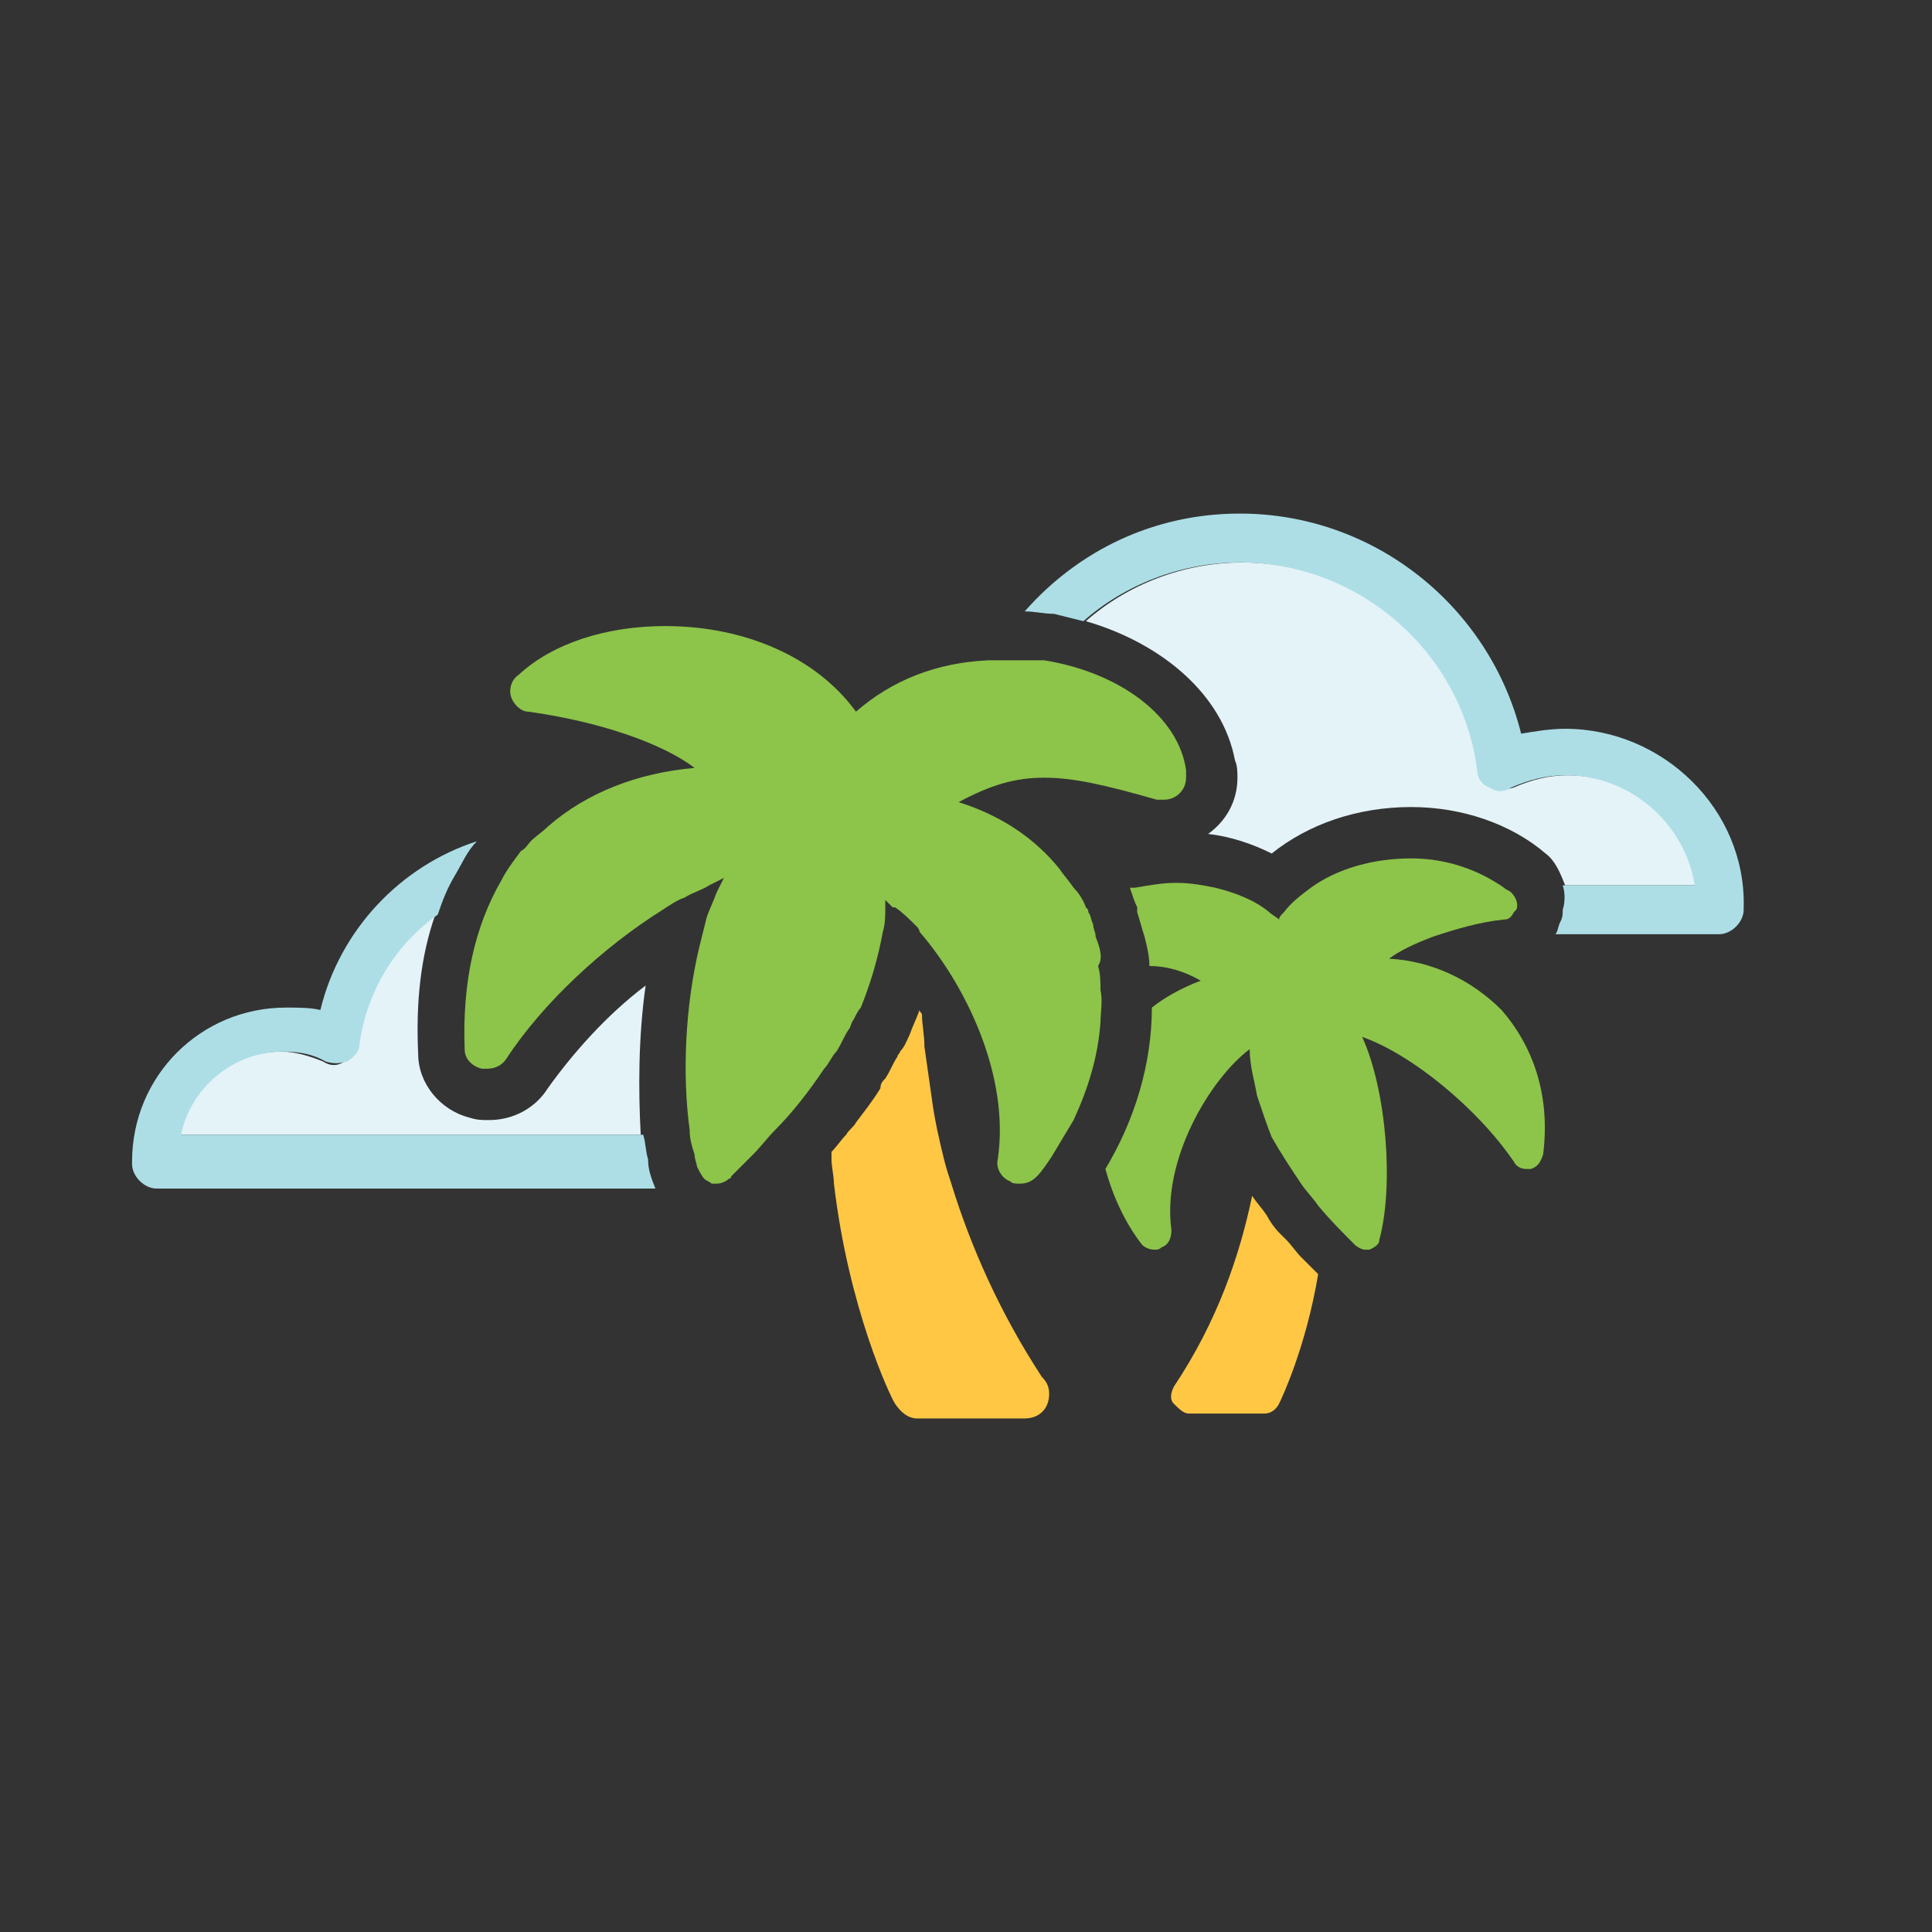 <svg xmlns="http://www.w3.org/2000/svg" viewBox="0 0 79 79"><rect x="0" y="0" width="79" height="79" fill="#333333" stroke="none"/><path fill="#E4F3F8" d="M26.4 40.3c-1.6 1.2-3 2.8-4 4.2-.5.8-1.4 1.3-2.4 1.3-.3 0-.5 0-.8-.1-1.2-.3-2.1-1.4-2.1-2.6-.1-2.1.1-4 .7-5.7-1.7 1.2-2.9 3.1-3.2 5.3 0 .3-.2.6-.5.7-.3.2-.6.2-.9 0-.5-.2-1.1-.4-1.7-.4-2 0-3.8 1.4-4.2 3.4h18.9c-.1-1.8-.1-4 .2-6.1z"/><path fill="#ADDEE6" d="M26.5 47.4c-.1-.3-.1-.7-.2-1H7.4c.4-1.9 2.1-3.4 4.2-3.4.6 0 1.2.1 1.7.4.3.1.6.1.9 0 .3-.2.5-.4.5-.7.3-2.2 1.5-4.1 3.2-5.3.2-.6.4-1.1.7-1.6.3-.5.5-1 .9-1.4-3.1 1-5.6 3.6-6.4 6.9-.4-.1-.9-.1-1.4-.1-3.5 0-6.3 2.8-6.3 6.3v.1c0 .5.5 1 1 1h20.4c-.2-.5-.3-.8-.3-1.2z"/><path fill="#E4F3F8" d="M50.5 31.1c.1.2.1.5.1.7 0 1-.5 1.8-1.2 2.3.9.1 1.8.4 2.6.8 1.5-1.2 3.5-1.9 5.7-1.9 2.1 0 4.1.7 5.5 1.9.4.3.6.8.8 1.3h5.4c-.4-2.6-2.7-4.5-5.3-4.5-.8 0-1.5.2-2.2.5-.3.1-.6.1-.9 0-.3-.2-.5-.4-.5-.7-.7-4.8-4.8-8.5-9.7-8.5-2.4 0-4.7.9-6.4 2.4 3.1.9 5.6 3 6.1 5.7z"/><path fill="#ADDEE6" d="M64 29.8c-.6 0-1.2.1-1.8.2-1.3-5.2-6-9-11.5-9-3.5 0-6.6 1.5-8.8 4 .4 0 .8.1 1.2.1l1.2.3c1.7-1.5 4-2.4 6.4-2.4 4.9 0 9.1 3.7 9.7 8.5 0 .3.2.6.5.7.3.2.6.2.9 0 .7-.3 1.4-.5 2.2-.5 2.7 0 4.9 2 5.3 4.5h-5.4c.1.3.1.7 0 1 0 .2 0 .3-.1.5s-.1.4-.2.5h6.7c.5 0 1-.5 1-1v-.1c.1-4-3.3-7.3-7.3-7.3z"/><path fill="#FFC744" d="M53.2 51.4c-.2-.2-.4-.5-.6-.7l-.3-.3c-.2-.2-.4-.5-.5-.7-.2-.3-.4-.5-.6-.8-.5 2.4-1.4 5.1-3.2 7.8-.1.2-.2.5 0 .7s.4.4.6.4h3.1c.3 0 .5-.2.6-.4.1-.2 1.1-2.3 1.6-5.3l-.7-.7zM38.9 48.4c-.1-.3-.2-.6-.3-1-.2-.8-.4-1.7-.5-2.5l-.3-2.1c0-.5-.1-.9-.1-1.3 0-.1-.1-.1-.1-.2-.1.3-.3.7-.4 1-.1.2-.2.5-.4.7 0 .1-.1.1-.1.2-.2.3-.3.6-.5.9-.1.1-.2.2-.2.4-.3.5-.7 1-1 1.4-.1.2-.3.3-.4.5-.2.2-.4.5-.6.7v.3c0 .3.1.7.1 1 .6 5.1 2.3 8.7 2.5 9 .2.3.5.6.9.6h4.4c.6 0 1-.4 1-1 0-.3-.1-.5-.3-.7-1.7-2.6-2.9-5.3-3.7-7.9z"/><g><path fill="#8DC44A" d="M61.4 41.3c-1.2-1.2-2.8-2-4.6-2.1.4-.3 1-.6 1.8-.9.9-.3 1.9-.6 2.9-.7.2 0 .3-.1.4-.3l.1-.1c.1-.2 0-.5-.2-.7-.1-.1-.2-.1-.3-.2-1-.7-2.3-1.2-3.8-1.2s-3 .4-4.1 1.2c-.4.3-.8.6-1.1 1-.1.1-.2.2-.2.3-.1-.1-.3-.2-.4-.3-.6-.5-1.4-.8-2.2-1-.5-.1-1-.2-1.6-.2-.6 0-1.1.1-1.7.2h-.2c.1.3.2.6.3.8v.2c.1.3.2.7.3 1 .1.4.2.8.2 1.2.7 0 1.4.2 2.1.6-.8.3-1.5.7-2 1.1 0 2.3-.7 4.6-1.9 6.6.3 1.1.8 2.2 1.5 3.1.1.1.3.2.5.2.1 0 .2 0 .3-.1.3-.1.4-.4.4-.7-.4-2.9 1.6-6.2 3.2-7.4 0 .7.2 1.3.3 1.9.2.6.4 1.2.6 1.7.4.7.8 1.3 1.2 1.9.2.3.5.6.7.9.5.6 1 1.1 1.5 1.6.1.1.3.2.4.2h.2c.2-.1.4-.2.4-.4.6-2.2.3-6.1-.7-8.3 2 .7 4.7 2.9 6.2 5.1.1.2.3.3.5.3h.2c.3-.1.4-.3.5-.6.3-2.4-.4-4.4-1.7-5.9z"/><path fill="#8DC44A" d="M44.8 38.3c0-.2-.1-.3-.1-.5-.1-.2-.1-.4-.2-.5 0-.1 0-.1-.1-.2-.1-.3-.3-.6-.5-.8-.2-.3-.4-.5-.6-.8-.9-1.1-2.2-2.1-4.1-2.7 1.3-.7 2.3-1 3.5-1 1.2 0 2.5.3 4.6.9h.3c.5 0 .9-.4.9-.9v-.3c-.3-2.2-2.7-4-5.8-4.5H40.4c-2.1.1-3.9.8-5.4 2.1-1.6-2.2-4.5-3.5-7.8-3.5-2.4 0-4.6.7-6 2-.3.2-.4.6-.3.9.1.3.4.6.7.6 2.9.4 5.5 1.3 6.8 2.3-2.3.2-4.4 1-6 2.4-.2.2-.5.4-.7.6-.1.1-.2.3-.4.4-.3.4-.6.8-.8 1.2-1.1 1.9-1.6 4.2-1.5 6.9 0 .4.3.7.7.8h.2c.3 0 .6-.1.8-.4 1.5-2.3 4-4.6 6.4-6.1.3-.2.6-.4.9-.5.3-.2.7-.3 1-.5l.6-.3-.3.6c-.1.3-.3.7-.4 1l-.3 1.2c-.6 2.5-.7 5.3-.4 7.5 0 .4.1.7.2 1 0 .2.1.4.1.5.1.2.2.4.3.5.1.1.2.1.3.2h.2c.2 0 .4-.1.5-.2 0 0 .1 0 .1-.1l.9-.9c.3-.3.6-.7.9-1 .7-.7 1.4-1.6 2-2.5.2-.2.3-.5.5-.7.2-.3.3-.6.5-.9.1-.1.1-.3.2-.4.1-.2.2-.4.3-.5.4-1 .7-2 .9-3.1.1-.3.1-.7.1-1v-.3l.3.3h.1c.3.2.6.5.9.8 0 0 .1.1.1.2 1.9 2.2 3.7 5.9 3.2 9.3-.1.4.2.8.5.9.1.1.2.1.4.1.3 0 .5-.1.7-.3.2-.2.4-.5.6-.8l.9-1.5c.6-1.3 1-2.6 1.1-4 0-.4.1-.9 0-1.3 0-.3 0-.7-.1-1 .2-.3.1-.7-.1-1.2z"/></g></svg>